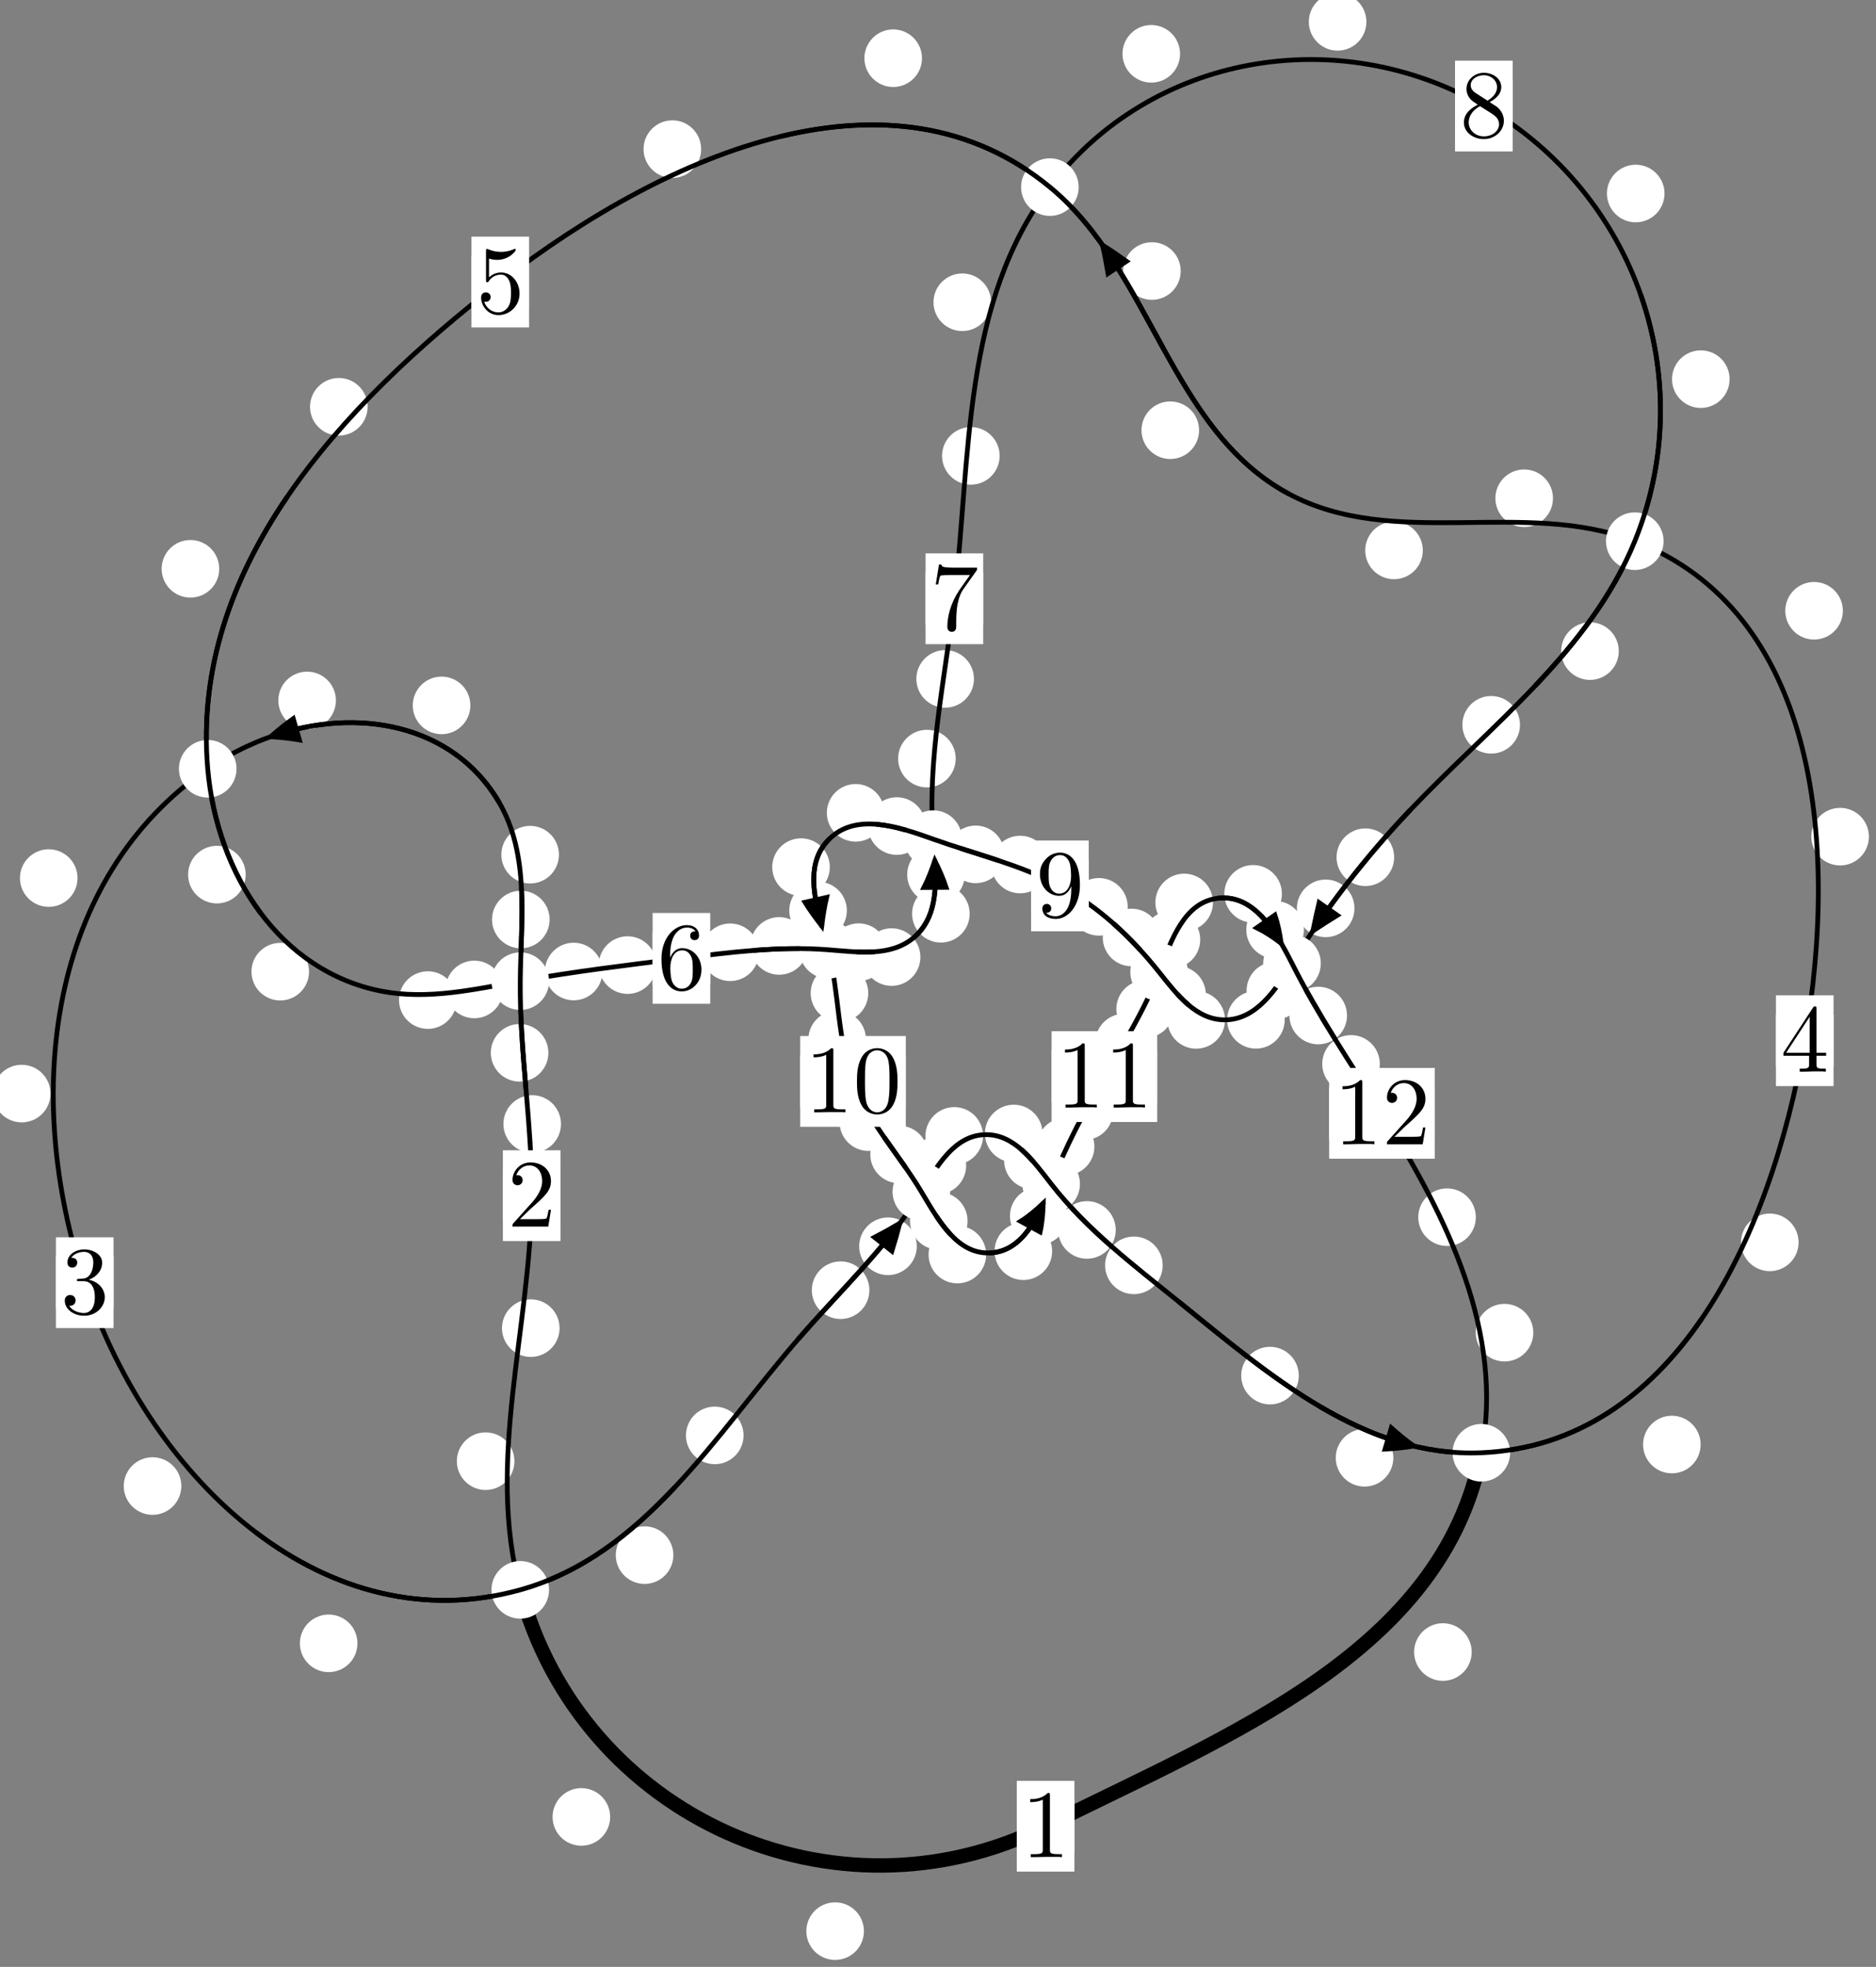 <?xml version="1.0"?>
<!-- Created by MetaPost 1.999 on 2021.07.06:0016 -->
<svg version="1.1" xmlns="http://www.w3.org/2000/svg" xmlns:xlink="http://www.w3.org/1999/xlink" width="194.719" height="204.132" viewBox="0 0 194.719 204.132">
<rect x="0" y="0" width="194.719" height="204.132" fill="#808080" stroke="none"/>
<!-- Original BoundingBox: -54.736404 -38.408630 139.982651 165.723587 -->
  <defs>
    <g transform="scale(0.01,0.01)" id="GLYPHcmr10_48">
      <path style="fill-rule: evenodd;" d="M460 -320C460 -400,455 -480,420 -554C374 -650,292 -666,250 -666C190 -666,117 -640,76 -547C44 -478,39 -400,39 -320C39 -245,43 -155,84 -79C127 2,200 22,249 22C303 22,379 1,423 -94C455 -163,460 -241,460 -320M249 -0C210 -0,151 -25,133 -121C122 -181,122 -273,122 -332C122 -396,122 -462,130 -516C149 -635,224 -644,249 -644C282 -644,348 -626,367 -527C377 -471,377 -395,377 -332C377 -257,377 -189,366 -125C351 -30,294 -0,249 -0"></path>
    </g>
    <g transform="scale(0.01,0.01)" id="GLYPHcmr10_49">
      <path style="fill-rule: evenodd;" d="M294 -640C294 -664,294 -666,271 -666C209 -602,121 -602,89 -602L89 -571C109 -571,168 -571,220 -597L220 -79C220 -43,217 -31,127 -31L95 -31L95 -0L257 -0L130 -3L217 -3L257 -3L297 -3L384 -3L419 -0L419 -31L387 -31C297 -31,294 -42,294 -79"></path>
    </g>
    <g transform="scale(0.01,0.01)" id="GLYPHcmr10_50">
      <path style="fill-rule: evenodd;" d="M127 -77L233 -180C389 -318,449 -372,449 -472C449 -586,359 -666,237 -666C124 -666,50 -574,50 -485C50 -429,100 -429,103 -429C120 -429,155 -441,155 -482C155 -508,137 -534,102 -534C94 -534,92 -534,89 -533C112 -598,166 -635,224 -635C315 -635,358 -554,358 -472C358 -392,308 -313,253 -251L61 -37C50 -26,50 -24,50 -0L421 -0L449 -174L424 -174C419 -144,412 -100,402 -85C395 -77,329 -77,307 -77"></path>
    </g>
    <g transform="scale(0.01,0.01)" id="GLYPHcmr10_51">
      <path style="fill-rule: evenodd;" d="M290 -352C372 -379,430 -449,430 -528C430 -610,342 -666,246 -666C145 -666,69 -606,69 -530C69 -497,91 -478,120 -478C151 -478,171 -500,171 -529C171 -579,124 -579,109 -579C140 -628,206 -641,242 -641C283 -641,338 -619,338 -529C338 -517,336 -459,310 -415C280 -367,246 -364,221 -363C213 -362,189 -360,182 -360C174 -359,167 -358,167 -348C167 -337,174 -337,191 -337L235 -337C317 -337,354 -269,354 -171C354 -35,285 -6,241 -6C198 -6,123 -23,88 -82C123 -77,154 -99,154 -137C154 -173,127 -193,98 -193C74 -193,42 -179,42 -135C42 -44,135 22,244 22C366 22,457 -69,457 -171C457 -253,394 -331,290 -352"></path>
    </g>
    <g transform="scale(0.01,0.01)" id="GLYPHcmr10_52">
      <path style="fill-rule: evenodd;" d="M294 -165L294 -78C294 -42,292 -31,218 -31L197 -31L197 -0L332 -0L238 -3L290 -3L332 -3L374 -3L427 -3L468 -0L468 -31L447 -31C373 -31,371 -42,371 -78L371 -165L471 -165L471 -196L371 -196L371 -651C371 -671,371 -677,355 -677C346 -677,343 -677,335 -665L28 -196L28 -165M300 -196L56 -196L300 -569"></path>
    </g>
    <g transform="scale(0.01,0.01)" id="GLYPHcmr10_53">
      <path style="fill-rule: evenodd;" d="M449 -201C449 -320,367 -420,259 -420C211 -420,168 -404,132 -369L132 -564C152 -558,185 -551,217 -551C340 -551,410 -642,410 -655C410 -661,407 -666,400 -666C399 -666,397 -666,392 -663C372 -654,323 -634,256 -634C216 -634,170 -641,123 -662C115 -665,113 -665,111 -665C101 -665,101 -657,101 -641L101 -345C101 -327,101 -319,115 -319C122 -319,124 -322,128 -328C139 -344,176 -398,257 -398C309 -398,334 -352,342 -334C358 -297,360 -258,360 -208C360 -173,360 -113,336 -71C312 -32,275 -6,229 -6C156 -6,99 -59,82 -118C85 -117,88 -116,99 -116C132 -116,149 -141,149 -165C149 -189,132 -214,99 -214C85 -214,50 -207,50 -161C50 -75,119 22,231 22C347 22,449 -74,449 -201"></path>
    </g>
    <g transform="scale(0.01,0.01)" id="GLYPHcmr10_54">
      <path style="fill-rule: evenodd;" d="M132 -328L132 -352C132 -605,256 -641,307 -641C331 -641,373 -635,395 -601C380 -601,340 -601,340 -556C340 -525,364 -510,386 -510C402 -510,432 -519,432 -558C432 -618,388 -666,305 -666C177 -666,42 -537,42 -316C42 -49,158 22,251 22C362 22,457 -72,457 -204C457 -331,368 -427,257 -427C189 -427,152 -376,132 -328M251 -6C188 -6,158 -66,152 -81C134 -128,134 -208,134 -226C134 -304,166 -404,256 -404C272 -404,318 -404,349 -342C367 -305,367 -254,367 -205C367 -157,367 -107,350 -71C320 -11,274 -6,251 -6"></path>
    </g>
    <g transform="scale(0.01,0.01)" id="GLYPHcmr10_55">
      <path style="fill-rule: evenodd;" d="M476 -609C485 -621,485 -623,485 -644L242 -644C120 -644,118 -657,114 -676L89 -676L56 -470L81 -470C84 -486,93 -549,106 -561C113 -567,191 -567,204 -567L411 -567C400 -551,321 -442,299 -409C209 -274,176 -135,176 -33C176 -23,176 22,222 22C268 22,268 -23,268 -33L268 -84C268 -139,271 -194,279 -248C283 -271,297 -357,341 -419"></path>
    </g>
    <g transform="scale(0.01,0.01)" id="GLYPHcmr10_56">
      <path style="fill-rule: evenodd;" d="M163 -457C117 -487,113 -521,113 -538C113 -599,178 -641,249 -641C322 -641,386 -589,386 -517C386 -460,347 -412,287 -377M309 -362C381 -399,430 -451,430 -517C430 -609,341 -666,250 -666C150 -666,69 -592,69 -499C69 -481,71 -436,113 -389C124 -377,161 -352,186 -335C128 -306,42 -250,42 -151C42 -45,144 22,249 22C362 22,457 -61,457 -168C457 -204,446 -249,408 -291C389 -312,373 -322,309 -362M209 -320L332 -242C360 -223,407 -193,407 -132C407 -58,332 -6,250 -6C164 -6,92 -68,92 -151C92 -209,124 -273,209 -320"></path>
    </g>
    <g transform="scale(0.01,0.01)" id="GLYPHcmr10_57">
      <path style="fill-rule: evenodd;" d="M367 -318L367 -286C367 -52,263 -6,205 -6C188 -6,134 -8,107 -42C151 -42,159 -71,159 -88C159 -119,135 -134,113 -134C97 -134,67 -125,67 -86C67 -19,121 22,206 22C335 22,457 -114,457 -329C457 -598,342 -666,253 -666C198 -666,149 -648,106 -603C65 -558,42 -516,42 -441C42 -316,130 -218,242 -218C303 -218,344 -260,367 -318M243 -241C227 -241,181 -241,150 -304C132 -341,132 -391,132 -440C132 -494,132 -541,153 -578C180 -628,218 -641,253 -641C299 -641,332 -607,349 -562C361 -530,365 -467,365 -421C365 -338,331 -241,243 -241"></path>
    </g>
  </defs>
  <path d="M89.671 200.42C89.671 199.627,89.357 198.867,88.796 198.307C88.236 197.746,87.475 197.431,86.683 197.431C85.89 197.431,85.13 197.746,84.569 198.307C84.009 198.867,83.694 199.627,83.694 200.42C83.694 201.213,84.009 201.973,84.569 202.533C85.13 203.094,85.89 203.409,86.683 203.409C87.475 203.409,88.236 203.094,88.796 202.533C89.357 201.973,89.671 201.213,89.671 200.42Z" style="fill: rgb(100%,100%,100%);stroke: none;"></path>
  <path d="M111.516 189.533C111.516 188.74,111.201 187.98,110.641 187.42C110.08 186.859,109.32 186.544,108.527 186.544C107.735 186.544,106.975 186.859,106.414 187.42C105.854 187.98,105.539 188.74,105.539 189.533C105.539 190.326,105.854 191.086,106.414 191.646C106.975 192.207,107.735 192.522,108.527 192.522C109.32 192.522,110.08 192.207,110.641 191.646C111.201 191.086,111.516 190.326,111.516 189.533Z" style="fill: rgb(100%,100%,100%);stroke: none;"></path>
  <path d="M53.395 151.647C53.395 150.854,53.081 150.094,52.52 149.534C51.96 148.973,51.199 148.658,50.407 148.658C49.614 148.658,48.854 148.973,48.293 149.534C47.733 150.094,47.418 150.854,47.418 151.647C47.418 152.44,47.733 153.2,48.293 153.76C48.854 154.321,49.614 154.636,50.407 154.636C51.199 154.636,51.96 154.321,52.52 153.76C53.081 153.2,53.395 152.44,53.395 151.647Z" style="fill: rgb(100%,100%,100%);stroke: none;"></path>
  <path d="M63.331 188.569C63.331 187.776,63.016 187.016,62.456 186.455C61.895 185.895,61.135 185.58,60.342 185.58C59.55 185.58,58.789 185.895,58.229 186.455C57.668 187.016,57.354 187.776,57.354 188.569C57.354 189.361,57.668 190.122,58.229 190.682C58.789 191.243,59.55 191.558,60.342 191.558C61.135 191.558,61.895 191.243,62.456 190.682C63.016 190.122,63.331 189.361,63.331 188.569Z" style="fill: rgb(100%,100%,100%);stroke: none;"></path>
  <path d="M58.228 116.653C58.228 115.86,57.913 115.1,57.353 114.54C56.792 113.979,56.032 113.664,55.239 113.664C54.447 113.664,53.687 113.979,53.126 114.54C52.566 115.1,52.251 115.86,52.251 116.653C52.251 117.446,52.566 118.206,53.126 118.766C53.687 119.327,54.447 119.642,55.239 119.642C56.032 119.642,56.792 119.327,57.353 118.766C57.913 118.206,58.228 117.446,58.228 116.653Z" style="fill: rgb(100%,100%,100%);stroke: none;"></path>
  <path d="M58.081 137.84C58.081 137.047,57.766 136.287,57.205 135.727C56.645 135.166,55.885 134.851,55.092 134.851C54.299 134.851,53.539 135.166,52.979 135.727C52.418 136.287,52.103 137.047,52.103 137.84C52.103 138.633,52.418 139.393,52.979 139.953C53.539 140.514,54.299 140.829,55.092 140.829C55.885 140.829,56.645 140.514,57.205 139.953C57.766 139.393,58.081 138.633,58.081 137.84Z" style="fill: rgb(100%,100%,100%);stroke: none;"></path>
  <path d="M57.048 95.43C57.048 94.638,56.733 93.878,56.172 93.317C55.612 92.757,54.852 92.442,54.059 92.442C53.266 92.442,52.506 92.757,51.946 93.317C51.385 93.878,51.07 94.638,51.07 95.43C51.07 96.223,51.385 96.983,51.946 97.544C52.506 98.104,53.266 98.419,54.059 98.419C54.852 98.419,55.612 98.104,56.172 97.544C56.733 96.983,57.048 96.223,57.048 95.43Z" style="fill: rgb(100%,100%,100%);stroke: none;"></path>
  <path d="M56.92 109.267C56.92 108.474,56.605 107.714,56.045 107.153C55.484 106.593,54.724 106.278,53.931 106.278C53.139 106.278,52.379 106.593,51.818 107.153C51.258 107.714,50.943 108.474,50.943 109.267C50.943 110.059,51.258 110.82,51.818 111.38C52.379 111.941,53.139 112.255,53.931 112.255C54.724 112.255,55.484 111.941,56.045 111.38C56.605 110.82,56.92 110.059,56.92 109.267Z" style="fill: rgb(100%,100%,100%);stroke: none;"></path>
  <path d="M48.821 73.21C48.821 72.417,48.506 71.657,47.945 71.096C47.385 70.536,46.625 70.221,45.832 70.221C45.039 70.221,44.279 70.536,43.719 71.096C43.158 71.657,42.843 72.417,42.843 73.21C42.843 74.002,43.158 74.763,43.719 75.323C44.279 75.884,45.039 76.198,45.832 76.198C46.625 76.198,47.385 75.884,47.945 75.323C48.506 74.763,48.821 74.002,48.821 73.21Z" style="fill: rgb(100%,100%,100%);stroke: none;"></path>
  <path d="M58.014 88.701C58.014 87.909,57.7 87.148,57.139 86.588C56.579 86.027,55.818 85.712,55.026 85.712C54.233 85.712,53.473 86.027,52.912 86.588C52.352 87.148,52.037 87.909,52.037 88.701C52.037 89.494,52.352 90.254,52.912 90.815C53.473 91.375,54.233 91.69,55.026 91.69C55.818 91.69,56.579 91.375,57.139 90.815C57.7 90.254,58.014 89.494,58.014 88.701Z" style="fill: rgb(100%,100%,100%);stroke: none;"></path>
  <path d="M8.047 91.13C8.047 90.337,7.732 89.577,7.172 89.016C6.611 88.456,5.851 88.141,5.059 88.141C4.266 88.141,3.506 88.456,2.945 89.016C2.385 89.577,2.07 90.337,2.07 91.13C2.07 91.922,2.385 92.683,2.945 93.243C3.506 93.803,4.266 94.118,5.059 94.118C5.851 94.118,6.611 93.803,7.172 93.243C7.732 92.683,8.047 91.922,8.047 91.13Z" style="fill: rgb(100%,100%,100%);stroke: none;"></path>
  <path d="M34.866 72.695C34.866 71.903,34.551 71.142,33.991 70.582C33.43 70.021,32.67 69.707,31.878 69.707C31.085 69.707,30.325 70.021,29.764 70.582C29.204 71.142,28.889 71.903,28.889 72.695C28.889 73.488,29.204 74.248,29.764 74.809C30.325 75.369,31.085 75.684,31.878 75.684C32.67 75.684,33.43 75.369,33.991 74.809C34.551 74.248,34.866 73.488,34.866 72.695Z" style="fill: rgb(100%,100%,100%);stroke: none;"></path>
  <path d="M18.821 154.227C18.821 153.434,18.506 152.674,17.946 152.114C17.385 151.553,16.625 151.238,15.832 151.238C15.04 151.238,14.28 151.553,13.719 152.114C13.159 152.674,12.844 153.434,12.844 154.227C12.844 155.02,13.159 155.78,13.719 156.34C14.28 156.901,15.04 157.216,15.832 157.216C16.625 157.216,17.385 156.901,17.946 156.34C18.506 155.78,18.821 155.02,18.821 154.227Z" style="fill: rgb(100%,100%,100%);stroke: none;"></path>
  <path d="M5.241 113.496C5.241 112.704,4.926 111.943,4.366 111.383C3.805 110.823,3.045 110.508,2.252 110.508C1.46 110.508,0.699 110.823,0.139 111.383C-0.421 111.943,-0.736 112.704,-0.736 113.496C-0.736 114.289,-0.421 115.049,0.139 115.61C0.699 116.17,1.46 116.485,2.252 116.485C3.045 116.485,3.805 116.17,4.366 115.61C4.926 115.049,5.241 114.289,5.241 113.496Z" style="fill: rgb(100%,100%,100%);stroke: none;"></path>
  <path d="M69.891 161.397C69.891 160.604,69.576 159.844,69.016 159.284C68.456 158.723,67.695 158.408,66.903 158.408C66.11 158.408,65.35 158.723,64.789 159.284C64.229 159.844,63.914 160.604,63.914 161.397C63.914 162.19,64.229 162.95,64.789 163.51C65.35 164.071,66.11 164.386,66.903 164.386C67.695 164.386,68.456 164.071,69.016 163.51C69.576 162.95,69.891 162.19,69.891 161.397Z" style="fill: rgb(100%,100%,100%);stroke: none;"></path>
  <path d="M37.103 170.553C37.103 169.76,36.788 169,36.228 168.439C35.667 167.879,34.907 167.564,34.114 167.564C33.322 167.564,32.562 167.879,32.001 168.439C31.441 169,31.126 169.76,31.126 170.553C31.126 171.345,31.441 172.106,32.001 172.666C32.562 173.227,33.322 173.542,34.114 173.542C34.907 173.542,35.667 173.227,36.228 172.666C36.788 172.106,37.103 171.345,37.103 170.553Z" style="fill: rgb(100%,100%,100%);stroke: none;"></path>
  <path d="M90.239 133.902C90.239 133.109,89.924 132.349,89.364 131.789C88.803 131.228,88.043 130.913,87.25 130.913C86.458 130.913,85.697 131.228,85.137 131.789C84.577 132.349,84.262 133.109,84.262 133.902C84.262 134.695,84.577 135.455,85.137 136.016C85.697 136.576,86.458 136.891,87.25 136.891C88.043 136.891,88.803 136.576,89.364 136.016C89.924 135.455,90.239 134.695,90.239 133.902Z" style="fill: rgb(100%,100%,100%);stroke: none;"></path>
  <path d="M77.177 148.971C77.177 148.179,76.862 147.419,76.301 146.858C75.741 146.298,74.981 145.983,74.188 145.983C73.395 145.983,72.635 146.298,72.075 146.858C71.514 147.419,71.199 148.179,71.199 148.971C71.199 149.764,71.514 150.524,72.075 151.085C72.635 151.645,73.395 151.96,74.188 151.96C74.981 151.96,75.741 151.645,76.301 151.085C76.862 150.524,77.177 149.764,77.177 148.971Z" style="fill: rgb(100%,100%,100%);stroke: none;"></path>
  <path d="M100.282 120.969C100.282 120.176,99.967 119.416,99.406 118.855C98.846 118.295,98.086 117.98,97.293 117.98C96.5 117.98,95.74 118.295,95.18 118.855C94.619 119.416,94.304 120.176,94.304 120.969C94.304 121.761,94.619 122.521,95.18 123.082C95.74 123.642,96.5 123.957,97.293 123.957C98.086 123.957,98.846 123.642,99.406 123.082C99.967 122.521,100.282 121.761,100.282 120.969Z" style="fill: rgb(100%,100%,100%);stroke: none;"></path>
  <path d="M95.156 129.344C95.156 128.552,94.841 127.791,94.281 127.231C93.72 126.67,92.96 126.355,92.167 126.355C91.375 126.355,90.615 126.67,90.054 127.231C89.494 127.791,89.179 128.552,89.179 129.344C89.179 130.137,89.494 130.897,90.054 131.458C90.615 132.018,91.375 132.333,92.167 132.333C92.96 132.333,93.72 132.018,94.281 131.458C94.841 130.897,95.156 130.137,95.156 129.344Z" style="fill: rgb(100%,100%,100%);stroke: none;"></path>
  <path d="M108.208 117.64C108.208 116.847,107.894 116.087,107.333 115.527C106.773 114.966,106.012 114.651,105.22 114.651C104.427 114.651,103.667 114.966,103.106 115.527C102.546 116.087,102.231 116.847,102.231 117.64C102.231 118.433,102.546 119.193,103.106 119.753C103.667 120.314,104.427 120.629,105.22 120.629C106.012 120.629,106.773 120.314,107.333 119.753C107.894 119.193,108.208 118.433,108.208 117.64Z" style="fill: rgb(100%,100%,100%);stroke: none;"></path>
  <path d="M102.038 117.889C102.038 117.096,101.723 116.336,101.162 115.775C100.602 115.215,99.841 114.9,99.049 114.9C98.256 114.9,97.496 115.215,96.935 115.775C96.375 116.336,96.06 117.096,96.06 117.889C96.06 118.681,96.375 119.441,96.935 120.002C97.496 120.562,98.256 120.877,99.049 120.877C99.841 120.877,100.602 120.562,101.162 120.002C101.723 119.441,102.038 118.681,102.038 117.889Z" style="fill: rgb(100%,100%,100%);stroke: none;"></path>
  <path d="M115.808 127.648C115.808 126.855,115.493 126.095,114.932 125.535C114.372 124.974,113.612 124.659,112.819 124.659C112.026 124.659,111.266 124.974,110.706 125.535C110.145 126.095,109.83 126.855,109.83 127.648C109.83 128.441,110.145 129.201,110.706 129.761C111.266 130.322,112.026 130.637,112.819 130.637C113.612 130.637,114.372 130.322,114.932 129.761C115.493 129.201,115.808 128.441,115.808 127.648Z" style="fill: rgb(100%,100%,100%);stroke: none;"></path>
  <path d="M110.199 120.433C110.199 119.641,109.884 118.88,109.323 118.32C108.763 117.759,108.003 117.444,107.21 117.444C106.417 117.444,105.657 117.759,105.097 118.32C104.536 118.88,104.221 119.641,104.221 120.433C104.221 121.226,104.536 121.986,105.097 122.547C105.657 123.107,106.417 123.422,107.21 123.422C108.003 123.422,108.763 123.107,109.323 122.547C109.884 121.986,110.199 121.226,110.199 120.433Z" style="fill: rgb(100%,100%,100%);stroke: none;"></path>
  <path d="M134.808 142.766C134.808 141.973,134.494 141.213,133.933 140.653C133.373 140.092,132.612 139.777,131.82 139.777C131.027 139.777,130.267 140.092,129.706 140.653C129.146 141.213,128.831 141.973,128.831 142.766C128.831 143.559,129.146 144.319,129.706 144.879C130.267 145.44,131.027 145.755,131.82 145.755C132.612 145.755,133.373 145.44,133.933 144.879C134.494 144.319,134.808 143.559,134.808 142.766Z" style="fill: rgb(100%,100%,100%);stroke: none;"></path>
  <path d="M120.68 131.322C120.68 130.53,120.365 129.769,119.804 129.209C119.244 128.648,118.483 128.334,117.691 128.334C116.898 128.334,116.138 128.648,115.577 129.209C115.017 129.769,114.702 130.53,114.702 131.322C114.702 132.115,115.017 132.875,115.577 133.436C116.138 133.996,116.898 134.311,117.691 134.311C118.483 134.311,119.244 133.996,119.804 133.436C120.365 132.875,120.68 132.115,120.68 131.322Z" style="fill: rgb(100%,100%,100%);stroke: none;"></path>
  <path d="M176.519 149.92C176.519 149.127,176.204 148.367,175.644 147.807C175.083 147.246,174.323 146.931,173.531 146.931C172.738 146.931,171.978 147.246,171.417 147.807C170.857 148.367,170.542 149.127,170.542 149.92C170.542 150.713,170.857 151.473,171.417 152.033C171.978 152.594,172.738 152.909,173.531 152.909C174.323 152.909,175.083 152.594,175.644 152.033C176.204 151.473,176.519 150.713,176.519 149.92Z" style="fill: rgb(100%,100%,100%);stroke: none;"></path>
  <path d="M144.621 151.296C144.621 150.503,144.306 149.743,143.746 149.182C143.185 148.622,142.425 148.307,141.632 148.307C140.84 148.307,140.08 148.622,139.519 149.182C138.959 149.743,138.644 150.503,138.644 151.296C138.644 152.088,138.959 152.849,139.519 153.409C140.08 153.97,140.84 154.284,141.632 154.284C142.425 154.284,143.185 153.97,143.746 153.409C144.306 152.849,144.621 152.088,144.621 151.296Z" style="fill: rgb(100%,100%,100%);stroke: none;"></path>
  <path d="M193.983 86.831C193.983 86.039,193.668 85.278,193.107 84.718C192.547 84.158,191.787 83.843,190.994 83.843C190.201 83.843,189.441 84.158,188.881 84.718C188.32 85.278,188.005 86.039,188.005 86.831C188.005 87.624,188.32 88.384,188.881 88.945C189.441 89.505,190.201 89.82,190.994 89.82C191.787 89.82,192.547 89.505,193.107 88.945C193.668 88.384,193.983 87.624,193.983 86.831Z" style="fill: rgb(100%,100%,100%);stroke: none;"></path>
  <path d="M186.685 128.937C186.685 128.144,186.37 127.384,185.81 126.824C185.249 126.263,184.489 125.948,183.697 125.948C182.904 125.948,182.144 126.263,181.583 126.824C181.023 127.384,180.708 128.144,180.708 128.937C180.708 129.73,181.023 130.49,181.583 131.05C182.144 131.611,182.904 131.926,183.697 131.926C184.489 131.926,185.249 131.611,185.81 131.05C186.37 130.49,186.685 129.73,186.685 128.937Z" style="fill: rgb(100%,100%,100%);stroke: none;"></path>
  <path d="M161.191 51.711C161.191 50.918,160.876 50.158,160.316 49.597C159.755 49.037,158.995 48.722,158.202 48.722C157.41 48.722,156.649 49.037,156.089 49.597C155.528 50.158,155.213 50.918,155.213 51.711C155.213 52.503,155.528 53.263,156.089 53.824C156.649 54.384,157.41 54.699,158.202 54.699C158.995 54.699,159.755 54.384,160.316 53.824C160.876 53.263,161.191 52.503,161.191 51.711Z" style="fill: rgb(100%,100%,100%);stroke: none;"></path>
  <path d="M191.28 63.388C191.28 62.595,190.965 61.835,190.404 61.275C189.844 60.714,189.084 60.399,188.291 60.399C187.498 60.399,186.738 60.714,186.178 61.275C185.617 61.835,185.302 62.595,185.302 63.388C185.302 64.181,185.617 64.941,186.178 65.501C186.738 66.062,187.498 66.377,188.291 66.377C189.084 66.377,189.844 66.062,190.404 65.501C190.965 64.941,191.28 64.181,191.28 63.388Z" style="fill: rgb(100%,100%,100%);stroke: none;"></path>
  <path d="M124.458 44.65C124.458 43.857,124.143 43.097,123.583 42.536C123.022 41.976,122.262 41.661,121.47 41.661C120.677 41.661,119.917 41.976,119.356 42.536C118.796 43.097,118.481 43.857,118.481 44.65C118.481 45.442,118.796 46.202,119.356 46.763C119.917 47.323,120.677 47.638,121.47 47.638C122.262 47.638,123.022 47.323,123.583 46.763C124.143 46.202,124.458 45.442,124.458 44.65Z" style="fill: rgb(100%,100%,100%);stroke: none;"></path>
  <path d="M147.681 57.124C147.681 56.331,147.366 55.571,146.806 55.01C146.245 54.45,145.485 54.135,144.693 54.135C143.9 54.135,143.14 54.45,142.579 55.01C142.019 55.571,141.704 56.331,141.704 57.124C141.704 57.916,142.019 58.677,142.579 59.237C143.14 59.798,143.9 60.112,144.693 60.112C145.485 60.112,146.245 59.798,146.806 59.237C147.366 58.677,147.681 57.916,147.681 57.124Z" style="fill: rgb(100%,100%,100%);stroke: none;"></path>
  <path d="M95.698 6.041C95.698 5.248,95.383 4.488,94.823 3.928C94.262 3.367,93.502 3.052,92.71 3.052C91.917 3.052,91.157 3.367,90.596 3.928C90.036 4.488,89.721 5.248,89.721 6.041C89.721 6.834,90.036 7.594,90.596 8.154C91.157 8.715,91.917 9.03,92.71 9.03C93.502 9.03,94.262 8.715,94.823 8.154C95.383 7.594,95.698 6.834,95.698 6.041Z" style="fill: rgb(100%,100%,100%);stroke: none;"></path>
  <path d="M122.55 28.129C122.55 27.336,122.235 26.576,121.675 26.015C121.114 25.455,120.354 25.14,119.561 25.14C118.769 25.14,118.009 25.455,117.448 26.015C116.888 26.576,116.573 27.336,116.573 28.129C116.573 28.921,116.888 29.682,117.448 30.242C118.009 30.802,118.769 31.117,119.561 31.117C120.354 31.117,121.114 30.802,121.675 30.242C122.235 29.682,122.55 28.921,122.55 28.129Z" style="fill: rgb(100%,100%,100%);stroke: none;"></path>
  <path d="M38.157 42.218C38.157 41.425,37.842 40.665,37.281 40.105C36.721 39.544,35.961 39.229,35.168 39.229C34.375 39.229,33.615 39.544,33.055 40.105C32.494 40.665,32.179 41.425,32.179 42.218C32.179 43.011,32.494 43.771,33.055 44.331C33.615 44.892,34.375 45.207,35.168 45.207C35.961 45.207,36.721 44.892,37.281 44.331C37.842 43.771,38.157 43.011,38.157 42.218Z" style="fill: rgb(100%,100%,100%);stroke: none;"></path>
  <path d="M72.775 15.476C72.775 14.683,72.46 13.923,71.899 13.363C71.339 12.802,70.579 12.487,69.786 12.487C68.993 12.487,68.233 12.802,67.673 13.363C67.112 13.923,66.797 14.683,66.797 15.476C66.797 16.269,67.112 17.029,67.673 17.589C68.233 18.15,68.993 18.465,69.786 18.465C70.579 18.465,71.339 18.15,71.899 17.589C72.46 17.029,72.775 16.269,72.775 15.476Z" style="fill: rgb(100%,100%,100%);stroke: none;"></path>
  <path d="M25.5 90.772C25.5 89.979,25.185 89.219,24.625 88.659C24.064 88.098,23.304 87.783,22.511 87.783C21.719 87.783,20.959 88.098,20.398 88.659C19.838 89.219,19.523 89.979,19.523 90.772C19.523 91.565,19.838 92.325,20.398 92.885C20.959 93.446,21.719 93.761,22.511 93.761C23.304 93.761,24.064 93.446,24.625 92.885C25.185 92.325,25.5 91.565,25.5 90.772Z" style="fill: rgb(100%,100%,100%);stroke: none;"></path>
  <path d="M22.754 59.032C22.754 58.24,22.439 57.479,21.879 56.919C21.318 56.359,20.558 56.044,19.765 56.044C18.973 56.044,18.213 56.359,17.652 56.919C17.092 57.479,16.777 58.24,16.777 59.032C16.777 59.825,17.092 60.585,17.652 61.146C18.213 61.706,18.973 62.021,19.765 62.021C20.558 62.021,21.318 61.706,21.879 61.146C22.439 60.585,22.754 59.825,22.754 59.032Z" style="fill: rgb(100%,100%,100%);stroke: none;"></path>
  <path d="M47.393 103.792C47.393 103,47.078 102.24,46.517 101.679C45.957 101.119,45.197 100.804,44.404 100.804C43.611 100.804,42.851 101.119,42.291 101.679C41.73 102.24,41.415 103,41.415 103.792C41.415 104.585,41.73 105.345,42.291 105.906C42.851 106.466,43.611 106.781,44.404 106.781C45.197 106.781,45.957 106.466,46.517 105.906C47.078 105.345,47.393 104.585,47.393 103.792Z" style="fill: rgb(100%,100%,100%);stroke: none;"></path>
  <path d="M32.077 100.844C32.077 100.051,31.762 99.291,31.202 98.731C30.641 98.17,29.881 97.855,29.088 97.855C28.296 97.855,27.536 98.17,26.975 98.731C26.415 99.291,26.1 100.051,26.1 100.844C26.1 101.637,26.415 102.397,26.975 102.957C27.536 103.518,28.296 103.833,29.088 103.833C29.881 103.833,30.641 103.518,31.202 102.957C31.762 102.397,32.077 101.637,32.077 100.844Z" style="fill: rgb(100%,100%,100%);stroke: none;"></path>
  <path d="M62.532 100.828C62.532 100.035,62.217 99.275,61.656 98.715C61.096 98.154,60.336 97.839,59.543 97.839C58.75 97.839,57.99 98.154,57.43 98.715C56.869 99.275,56.554 100.035,56.554 100.828C56.554 101.621,56.869 102.381,57.43 102.941C57.99 103.502,58.75 103.817,59.543 103.817C60.336 103.817,61.096 103.502,61.656 102.941C62.217 102.381,62.532 101.621,62.532 100.828Z" style="fill: rgb(100%,100%,100%);stroke: none;"></path>
  <path d="M52.223 102.689C52.223 101.896,51.908 101.136,51.348 100.576C50.787 100.015,50.027 99.7,49.234 99.7C48.442 99.7,47.681 100.015,47.121 100.576C46.56 101.136,46.245 101.896,46.245 102.689C46.245 103.482,46.56 104.242,47.121 104.802C47.681 105.363,48.442 105.678,49.234 105.678C50.027 105.678,50.787 105.363,51.348 104.802C51.908 104.242,52.223 103.482,52.223 102.689Z" style="fill: rgb(100%,100%,100%);stroke: none;"></path>
  <path d="M78.778 98.831C78.778 98.038,78.463 97.278,77.902 96.717C77.342 96.157,76.582 95.842,75.789 95.842C74.996 95.842,74.236 96.157,73.676 96.717C73.115 97.278,72.8 98.038,72.8 98.831C72.8 99.623,73.115 100.383,73.676 100.944C74.236 101.504,74.996 101.819,75.789 101.819C76.582 101.819,77.342 101.504,77.902 100.944C78.463 100.383,78.778 99.623,78.778 98.831Z" style="fill: rgb(100%,100%,100%);stroke: none;"></path>
  <path d="M68.127 100.161C68.127 99.368,67.812 98.608,67.252 98.047C66.691 97.487,65.931 97.172,65.139 97.172C64.346 97.172,63.586 97.487,63.025 98.047C62.465 98.608,62.15 99.368,62.15 100.161C62.15 100.953,62.465 101.714,63.025 102.274C63.586 102.835,64.346 103.15,65.139 103.15C65.931 103.15,66.691 102.835,67.252 102.274C67.812 101.714,68.127 100.953,68.127 100.161Z" style="fill: rgb(100%,100%,100%);stroke: none;"></path>
  <path d="M92.111 98.818C92.111 98.026,91.796 97.266,91.236 96.705C90.675 96.145,89.915 95.83,89.122 95.83C88.33 95.83,87.569 96.145,87.009 96.705C86.448 97.266,86.134 98.026,86.134 98.818C86.134 99.611,86.448 100.371,87.009 100.932C87.569 101.492,88.33 101.807,89.122 101.807C89.915 101.807,90.675 101.492,91.236 100.932C91.796 100.371,92.111 99.611,92.111 98.818Z" style="fill: rgb(100%,100%,100%);stroke: none;"></path>
  <path d="M83.865 98.172C83.865 97.38,83.55 96.619,82.99 96.059C82.429 95.498,81.669 95.184,80.876 95.184C80.084 95.184,79.324 95.498,78.763 96.059C78.203 96.619,77.888 97.38,77.888 98.172C77.888 98.965,78.203 99.725,78.763 100.286C79.324 100.846,80.084 101.161,80.876 101.161C81.669 101.161,82.429 100.846,82.99 100.286C83.55 99.725,83.865 98.965,83.865 98.172Z" style="fill: rgb(100%,100%,100%);stroke: none;"></path>
  <path d="M100.648 94.834C100.648 94.042,100.333 93.282,99.772 92.721C99.212 92.161,98.452 91.846,97.659 91.846C96.866 91.846,96.106 92.161,95.546 92.721C94.985 93.282,94.67 94.042,94.67 94.834C94.67 95.627,94.985 96.387,95.546 96.948C96.106 97.508,96.866 97.823,97.659 97.823C98.452 97.823,99.212 97.508,99.772 96.948C100.333 96.387,100.648 95.627,100.648 94.834Z" style="fill: rgb(100%,100%,100%);stroke: none;"></path>
  <path d="M95.532 99.329C95.532 98.537,95.217 97.777,94.656 97.216C94.096 96.656,93.336 96.341,92.543 96.341C91.75 96.341,90.99 96.656,90.43 97.216C89.869 97.777,89.554 98.537,89.554 99.329C89.554 100.122,89.869 100.882,90.43 101.443C90.99 102.003,91.75 102.318,92.543 102.318C93.336 102.318,94.096 102.003,94.656 101.443C95.217 100.882,95.532 100.122,95.532 99.329Z" style="fill: rgb(100%,100%,100%);stroke: none;"></path>
  <path d="M99.198 78.731C99.198 77.938,98.883 77.178,98.322 76.618C97.762 76.057,97.002 75.742,96.209 75.742C95.416 75.742,94.656 76.057,94.096 76.618C93.535 77.178,93.22 77.938,93.22 78.731C93.22 79.524,93.535 80.284,94.096 80.844C94.656 81.405,95.416 81.72,96.209 81.72C97.002 81.72,97.762 81.405,98.322 80.844C98.883 80.284,99.198 79.524,99.198 78.731Z" style="fill: rgb(100%,100%,100%);stroke: none;"></path>
  <path d="M100.139 90.771C100.139 89.978,99.824 89.218,99.263 88.657C98.703 88.097,97.943 87.782,97.15 87.782C96.357 87.782,95.597 88.097,95.037 88.657C94.476 89.218,94.161 89.978,94.161 90.771C94.161 91.563,94.476 92.324,95.037 92.884C95.597 93.445,96.357 93.76,97.15 93.76C97.943 93.76,98.703 93.445,99.263 92.884C99.824 92.324,100.139 91.563,100.139 90.771Z" style="fill: rgb(100%,100%,100%);stroke: none;"></path>
  <path d="M103.759 47.312C103.759 46.519,103.445 45.759,102.884 45.198C102.324 44.638,101.563 44.323,100.771 44.323C99.978 44.323,99.218 44.638,98.657 45.198C98.097 45.759,97.782 46.519,97.782 47.312C97.782 48.104,98.097 48.865,98.657 49.425C99.218 49.986,99.978 50.3,100.771 50.3C101.563 50.3,102.324 49.986,102.884 49.425C103.445 48.865,103.759 48.104,103.759 47.312Z" style="fill: rgb(100%,100%,100%);stroke: none;"></path>
  <path d="M101.09 70.458C101.09 69.666,100.775 68.906,100.215 68.345C99.654 67.785,98.894 67.47,98.101 67.47C97.309 67.47,96.548 67.785,95.988 68.345C95.427 68.906,95.112 69.666,95.112 70.458C95.112 71.251,95.427 72.011,95.988 72.572C96.548 73.132,97.309 73.447,98.101 73.447C98.894 73.447,99.654 73.132,100.215 72.572C100.775 72.011,101.09 71.251,101.09 70.458Z" style="fill: rgb(100%,100%,100%);stroke: none;"></path>
  <path d="M122.485 5.586C122.485 4.793,122.17 4.033,121.609 3.473C121.049 2.912,120.289 2.597,119.496 2.597C118.703 2.597,117.943 2.912,117.383 3.473C116.822 4.033,116.507 4.793,116.507 5.586C116.507 6.379,116.822 7.139,117.383 7.699C117.943 8.26,118.703 8.575,119.496 8.575C120.289 8.575,121.049 8.26,121.609 7.699C122.17 7.139,122.485 6.379,122.485 5.586Z" style="fill: rgb(100%,100%,100%);stroke: none;"></path>
  <path d="M102.869 31.369C102.869 30.576,102.554 29.816,101.993 29.256C101.433 28.695,100.673 28.38,99.88 28.38C99.087 28.38,98.327 28.695,97.767 29.256C97.206 29.816,96.891 30.576,96.891 31.369C96.891 32.162,97.206 32.922,97.767 33.482C98.327 34.043,99.087 34.358,99.88 34.358C100.673 34.358,101.433 34.043,101.993 33.482C102.554 32.922,102.869 32.162,102.869 31.369Z" style="fill: rgb(100%,100%,100%);stroke: none;"></path>
  <path d="M172.767 20.084C172.767 19.291,172.452 18.531,171.892 17.97C171.331 17.41,170.571 17.095,169.778 17.095C168.986 17.095,168.226 17.41,167.665 17.97C167.105 18.531,166.79 19.291,166.79 20.084C166.79 20.876,167.105 21.637,167.665 22.197C168.226 22.758,168.986 23.072,169.778 23.072C170.571 23.072,171.331 22.758,171.892 22.197C172.452 21.637,172.767 20.876,172.767 20.084Z" style="fill: rgb(100%,100%,100%);stroke: none;"></path>
  <path d="M141.825 2.265C141.825 1.472,141.51 0.712,140.95 0.152C140.389 -0.409,139.629 -0.724,138.836 -0.724C138.044 -0.724,137.283 -0.409,136.723 0.152C136.163 0.712,135.848 1.472,135.848 2.265C135.848 3.058,136.163 3.818,136.723 4.378C137.283 4.939,138.044 5.254,138.836 5.254C139.629 5.254,140.389 4.939,140.95 4.378C141.51 3.818,141.825 3.058,141.825 2.265Z" style="fill: rgb(100%,100%,100%);stroke: none;"></path>
  <path d="M168.021 67.575C168.021 66.782,167.706 66.022,167.145 65.462C166.585 64.901,165.825 64.586,165.032 64.586C164.239 64.586,163.479 64.901,162.919 65.462C162.358 66.022,162.043 66.782,162.043 67.575C162.043 68.368,162.358 69.128,162.919 69.688C163.479 70.249,164.239 70.564,165.032 70.564C165.825 70.564,166.585 70.249,167.145 69.688C167.706 69.128,168.021 68.368,168.021 67.575Z" style="fill: rgb(100%,100%,100%);stroke: none;"></path>
  <path d="M179.524 39.35C179.524 38.557,179.209 37.797,178.649 37.236C178.089 36.676,177.328 36.361,176.536 36.361C175.743 36.361,174.983 36.676,174.422 37.236C173.862 37.797,173.547 38.557,173.547 39.35C173.547 40.142,173.862 40.903,174.422 41.463C174.983 42.024,175.743 42.338,176.536 42.338C177.328 42.338,178.089 42.024,178.649 41.463C179.209 40.903,179.524 40.142,179.524 39.35Z" style="fill: rgb(100%,100%,100%);stroke: none;"></path>
  <path d="M144.705 88.969C144.705 88.176,144.39 87.416,143.829 86.856C143.269 86.295,142.509 85.98,141.716 85.98C140.923 85.98,140.163 86.295,139.603 86.856C139.042 87.416,138.727 88.176,138.727 88.969C138.727 89.762,139.042 90.522,139.603 91.082C140.163 91.643,140.923 91.958,141.716 91.958C142.509 91.958,143.269 91.643,143.829 91.082C144.39 90.522,144.705 89.762,144.705 88.969Z" style="fill: rgb(100%,100%,100%);stroke: none;"></path>
  <path d="M157.765 75.224C157.765 74.431,157.45 73.671,156.889 73.11C156.329 72.55,155.569 72.235,154.776 72.235C153.983 72.235,153.223 72.55,152.663 73.11C152.102 73.671,151.787 74.431,151.787 75.224C151.787 76.016,152.102 76.776,152.663 77.337C153.223 77.897,153.983 78.212,154.776 78.212C155.569 78.212,156.329 77.897,156.889 77.337C157.45 76.776,157.765 76.016,157.765 75.224Z" style="fill: rgb(100%,100%,100%);stroke: none;"></path>
  <path d="M135.366 102.805C135.366 102.012,135.051 101.252,134.491 100.691C133.93 100.131,133.17 99.816,132.377 99.816C131.585 99.816,130.825 100.131,130.264 100.691C129.704 101.252,129.389 102.012,129.389 102.805C129.389 103.597,129.704 104.357,130.264 104.918C130.825 105.478,131.585 105.793,132.377 105.793C133.17 105.793,133.93 105.478,134.491 104.918C135.051 104.357,135.366 103.597,135.366 102.805Z" style="fill: rgb(100%,100%,100%);stroke: none;"></path>
  <path d="M140.588 94.274C140.588 93.481,140.273 92.721,139.712 92.161C139.152 91.6,138.392 91.285,137.599 91.285C136.806 91.285,136.046 91.6,135.486 92.161C134.925 92.721,134.61 93.481,134.61 94.274C134.61 95.067,134.925 95.827,135.486 96.387C136.046 96.948,136.806 97.263,137.599 97.263C138.392 97.263,139.152 96.948,139.712 96.387C140.273 95.827,140.588 95.067,140.588 94.274Z" style="fill: rgb(100%,100%,100%);stroke: none;"></path>
  <path d="M127.148 105.849C127.148 105.056,126.833 104.296,126.273 103.736C125.712 103.175,124.952 102.86,124.159 102.86C123.367 102.86,122.606 103.175,122.046 103.736C121.486 104.296,121.171 105.056,121.171 105.849C121.171 106.642,121.486 107.402,122.046 107.962C122.606 108.523,123.367 108.838,124.159 108.838C124.952 108.838,125.712 108.523,126.273 107.962C126.833 107.402,127.148 106.642,127.148 105.849Z" style="fill: rgb(100%,100%,100%);stroke: none;"></path>
  <path d="M133.347 105.84C133.347 105.048,133.032 104.287,132.472 103.727C131.911 103.166,131.151 102.851,130.358 102.851C129.566 102.851,128.805 103.166,128.245 103.727C127.684 104.287,127.37 105.048,127.37 105.84C127.37 106.633,127.684 107.393,128.245 107.954C128.805 108.514,129.566 108.829,130.358 108.829C131.151 108.829,131.911 108.514,132.472 107.954C133.032 107.393,133.347 106.633,133.347 105.84Z" style="fill: rgb(100%,100%,100%);stroke: none;"></path>
  <path d="M120.438 97.297C120.438 96.504,120.123 95.744,119.563 95.184C119.003 94.623,118.242 94.308,117.45 94.308C116.657 94.308,115.897 94.623,115.336 95.184C114.776 95.744,114.461 96.504,114.461 97.297C114.461 98.09,114.776 98.85,115.336 99.41C115.897 99.971,116.657 100.286,117.45 100.286C118.242 100.286,119.003 99.971,119.563 99.41C120.123 98.85,120.438 98.09,120.438 97.297Z" style="fill: rgb(100%,100%,100%);stroke: none;"></path>
  <path d="M125.16 103.235C125.16 102.442,124.845 101.682,124.284 101.121C123.724 100.561,122.964 100.246,122.171 100.246C121.378 100.246,120.618 100.561,120.058 101.121C119.497 101.682,119.182 102.442,119.182 103.235C119.182 104.027,119.497 104.787,120.058 105.348C120.618 105.908,121.378 106.223,122.171 106.223C122.964 106.223,123.724 105.908,124.284 105.348C124.845 104.787,125.16 104.027,125.16 103.235Z" style="fill: rgb(100%,100%,100%);stroke: none;"></path>
  <path d="M108.872 89.725C108.872 88.932,108.557 88.172,107.997 87.611C107.436 87.051,106.676 86.736,105.883 86.736C105.091 86.736,104.331 87.051,103.77 87.611C103.21 88.172,102.895 88.932,102.895 89.725C102.895 90.517,103.21 91.277,103.77 91.838C104.331 92.398,105.091 92.713,105.883 92.713C106.676 92.713,107.436 92.398,107.997 91.838C108.557 91.277,108.872 90.517,108.872 89.725Z" style="fill: rgb(100%,100%,100%);stroke: none;"></path>
  <path d="M117.051 94.116C117.051 93.323,116.736 92.563,116.175 92.003C115.615 91.442,114.855 91.127,114.062 91.127C113.269 91.127,112.509 91.442,111.949 92.003C111.388 92.563,111.073 93.323,111.073 94.116C111.073 94.909,111.388 95.669,111.949 96.229C112.509 96.79,113.269 97.105,114.062 97.105C114.855 97.105,115.615 96.79,116.175 96.229C116.736 95.669,117.051 94.909,117.051 94.116Z" style="fill: rgb(100%,100%,100%);stroke: none;"></path>
  <path d="M96.073 85.733C96.073 84.941,95.758 84.18,95.198 83.62C94.637 83.059,93.877 82.744,93.084 82.744C92.292 82.744,91.531 83.059,90.971 83.62C90.41 84.18,90.095 84.941,90.095 85.733C90.095 86.526,90.41 87.286,90.971 87.847C91.531 88.407,92.292 88.722,93.084 88.722C93.877 88.722,94.637 88.407,95.198 87.847C95.758 87.286,96.073 86.526,96.073 85.733Z" style="fill: rgb(100%,100%,100%);stroke: none;"></path>
  <path d="M104.257 88.67C104.257 87.877,103.942 87.117,103.382 86.556C102.821 85.996,102.061 85.681,101.268 85.681C100.476 85.681,99.715 85.996,99.155 86.556C98.594 87.117,98.279 87.877,98.279 88.67C98.279 89.462,98.594 90.222,99.155 90.783C99.715 91.343,100.476 91.658,101.268 91.658C102.061 91.658,102.821 91.343,103.382 90.783C103.942 90.222,104.257 89.462,104.257 88.67Z" style="fill: rgb(100%,100%,100%);stroke: none;"></path>
  <path d="M86.13 89.994C86.13 89.201,85.815 88.441,85.255 87.881C84.695 87.32,83.934 87.005,83.142 87.005C82.349 87.005,81.589 87.32,81.028 87.881C80.468 88.441,80.153 89.201,80.153 89.994C80.153 90.787,80.468 91.547,81.028 92.107C81.589 92.668,82.349 92.983,83.142 92.983C83.934 92.983,84.695 92.668,85.255 92.107C85.815 91.547,86.13 90.787,86.13 89.994Z" style="fill: rgb(100%,100%,100%);stroke: none;"></path>
  <path d="M91.799 84.359C91.799 83.566,91.484 82.806,90.923 82.246C90.363 81.685,89.603 81.37,88.81 81.37C88.017 81.37,87.257 81.685,86.697 82.246C86.136 82.806,85.821 83.566,85.821 84.359C85.821 85.152,86.136 85.912,86.697 86.472C87.257 87.033,88.017 87.348,88.81 87.348C89.603 87.348,90.363 87.033,90.923 86.472C91.484 85.912,91.799 85.152,91.799 84.359Z" style="fill: rgb(100%,100%,100%);stroke: none;"></path>
  <path d="M90.121 103.073C90.121 102.28,89.806 101.52,89.245 100.959C88.685 100.399,87.925 100.084,87.132 100.084C86.339 100.084,85.579 100.399,85.019 100.959C84.458 101.52,84.143 102.28,84.143 103.073C84.143 103.865,84.458 104.626,85.019 105.186C85.579 105.747,86.339 106.062,87.132 106.062C87.925 106.062,88.685 105.747,89.245 105.186C89.806 104.626,90.121 103.865,90.121 103.073Z" style="fill: rgb(100%,100%,100%);stroke: none;"></path>
  <path d="M87.899 94.5C87.899 93.707,87.585 92.947,87.024 92.386C86.464 91.826,85.703 91.511,84.911 91.511C84.118 91.511,83.358 91.826,82.797 92.386C82.237 92.947,81.922 93.707,81.922 94.5C81.922 95.292,82.237 96.053,82.797 96.613C83.358 97.173,84.118 97.488,84.911 97.488C85.703 97.488,86.464 97.173,87.024 96.613C87.585 96.053,87.899 95.292,87.899 94.5Z" style="fill: rgb(100%,100%,100%);stroke: none;"></path>
  <path d="M93.122 116.459C93.122 115.666,92.807 114.906,92.246 114.346C91.686 113.785,90.926 113.47,90.133 113.47C89.34 113.47,88.58 113.785,88.02 114.346C87.459 114.906,87.144 115.666,87.144 116.459C87.144 117.252,87.459 118.012,88.02 118.572C88.58 119.133,89.34 119.448,90.133 119.448C90.926 119.448,91.686 119.133,92.246 118.572C92.807 118.012,93.122 117.252,93.122 116.459Z" style="fill: rgb(100%,100%,100%);stroke: none;"></path>
  <path d="M89.882 107.875C89.882 107.082,89.567 106.322,89.006 105.762C88.446 105.201,87.686 104.886,86.893 104.886C86.1 104.886,85.34 105.201,84.78 105.762C84.219 106.322,83.904 107.082,83.904 107.875C83.904 108.668,84.219 109.428,84.78 109.988C85.34 110.549,86.1 110.864,86.893 110.864C87.686 110.864,88.446 110.549,89.006 109.988C89.567 109.428,89.882 108.668,89.882 107.875Z" style="fill: rgb(100%,100%,100%);stroke: none;"></path>
  <path d="M100.429 126.714C100.429 125.921,100.114 125.161,99.554 124.601C98.993 124.04,98.233 123.725,97.441 123.725C96.648 123.725,95.888 124.04,95.327 124.601C94.767 125.161,94.452 125.921,94.452 126.714C94.452 127.507,94.767 128.267,95.327 128.827C95.888 129.388,96.648 129.703,97.441 129.703C98.233 129.703,98.993 129.388,99.554 128.827C100.114 128.267,100.429 127.507,100.429 126.714Z" style="fill: rgb(100%,100%,100%);stroke: none;"></path>
  <path d="M96.311 119.815C96.311 119.022,95.996 118.262,95.435 117.701C94.875 117.141,94.115 116.826,93.322 116.826C92.529 116.826,91.769 117.141,91.209 117.701C90.648 118.262,90.333 119.022,90.333 119.815C90.333 120.607,90.648 121.368,91.209 121.928C91.769 122.489,92.529 122.804,93.322 122.804C94.115 122.804,94.875 122.489,95.435 121.928C95.996 121.368,96.311 120.607,96.311 119.815Z" style="fill: rgb(100%,100%,100%);stroke: none;"></path>
  <path d="M109.206 129.855C109.206 129.062,108.891 128.302,108.331 127.742C107.77 127.181,107.01 126.866,106.218 126.866C105.425 126.866,104.665 127.181,104.104 127.742C103.544 128.302,103.229 129.062,103.229 129.855C103.229 130.648,103.544 131.408,104.104 131.968C104.665 132.529,105.425 132.844,106.218 132.844C107.01 132.844,107.77 132.529,108.331 131.968C108.891 131.408,109.206 130.648,109.206 129.855Z" style="fill: rgb(100%,100%,100%);stroke: none;"></path>
  <path d="M102.358 130.205C102.358 129.412,102.043 128.652,101.483 128.092C100.922 127.531,100.162 127.216,99.369 127.216C98.577 127.216,97.817 127.531,97.256 128.092C96.696 128.652,96.381 129.412,96.381 130.205C96.381 130.998,96.696 131.758,97.256 132.318C97.817 132.879,98.577 133.194,99.369 133.194C100.162 133.194,100.922 132.879,101.483 132.318C102.043 131.758,102.358 130.998,102.358 130.205Z" style="fill: rgb(100%,100%,100%);stroke: none;"></path>
  <path d="M113.592 118.999C113.592 118.206,113.277 117.446,112.716 116.886C112.156 116.325,111.396 116.01,110.603 116.01C109.81 116.01,109.05 116.325,108.49 116.886C107.929 117.446,107.614 118.206,107.614 118.999C107.614 119.792,107.929 120.552,108.49 121.112C109.05 121.673,109.81 121.988,110.603 121.988C111.396 121.988,112.156 121.673,112.716 121.112C113.277 120.552,113.592 119.792,113.592 118.999Z" style="fill: rgb(100%,100%,100%);stroke: none;"></path>
  <path d="M110.805 126.196C110.805 125.404,110.49 124.644,109.93 124.083C109.369 123.523,108.609 123.208,107.816 123.208C107.024 123.208,106.264 123.523,105.703 124.083C105.143 124.644,104.828 125.404,104.828 126.196C104.828 126.989,105.143 127.749,105.703 128.31C106.264 128.87,107.024 129.185,107.816 129.185C108.609 129.185,109.369 128.87,109.93 128.31C110.49 127.749,110.805 126.989,110.805 126.196Z" style="fill: rgb(100%,100%,100%);stroke: none;"></path>
  <path d="M119.667 108.198C119.667 107.406,119.352 106.645,118.792 106.085C118.231 105.524,117.471 105.21,116.678 105.21C115.886 105.21,115.125 105.524,114.565 106.085C114.004 106.645,113.69 107.406,113.69 108.198C113.69 108.991,114.004 109.751,114.565 110.312C115.125 110.872,115.886 111.187,116.678 111.187C117.471 111.187,118.231 110.872,118.792 110.312C119.352 109.751,119.667 108.991,119.667 108.198Z" style="fill: rgb(100%,100%,100%);stroke: none;"></path>
  <path d="M115.542 115.327C115.542 114.534,115.227 113.774,114.666 113.213C114.106 112.653,113.345 112.338,112.553 112.338C111.76 112.338,111 112.653,110.439 113.213C109.879 113.774,109.564 114.534,109.564 115.327C109.564 116.119,109.879 116.879,110.439 117.44C111 118,111.76 118.315,112.553 118.315C113.345 118.315,114.106 118,114.666 117.44C115.227 116.879,115.542 116.119,115.542 115.327Z" style="fill: rgb(100%,100%,100%);stroke: none;"></path>
  <path d="M124.577 97.517C124.577 96.724,124.262 95.964,123.701 95.404C123.141 94.843,122.381 94.528,121.588 94.528C120.795 94.528,120.035 94.843,119.475 95.404C118.914 95.964,118.599 96.724,118.599 97.517C118.599 98.31,118.914 99.07,119.475 99.63C120.035 100.191,120.795 100.506,121.588 100.506C122.381 100.506,123.141 100.191,123.701 99.63C124.262 99.07,124.577 98.31,124.577 97.517Z" style="fill: rgb(100%,100%,100%);stroke: none;"></path>
  <path d="M121.849 104.717C121.849 103.925,121.535 103.164,120.974 102.604C120.414 102.043,119.653 101.728,118.861 101.728C118.068 101.728,117.308 102.043,116.747 102.604C116.187 103.164,115.872 103.925,115.872 104.717C115.872 105.51,116.187 106.27,116.747 106.831C117.308 107.391,118.068 107.706,118.861 107.706C119.653 107.706,120.414 107.391,120.974 106.831C121.535 106.27,121.849 105.51,121.849 104.717Z" style="fill: rgb(100%,100%,100%);stroke: none;"></path>
  <path d="M133.055 92.767C133.055 91.974,132.74 91.214,132.18 90.654C131.619 90.093,130.859 89.778,130.066 89.778C129.274 89.778,128.514 90.093,127.953 90.654C127.393 91.214,127.078 91.974,127.078 92.767C127.078 93.56,127.393 94.32,127.953 94.88C128.514 95.441,129.274 95.756,130.066 95.756C130.859 95.756,131.619 95.441,132.18 94.88C132.74 94.32,133.055 93.56,133.055 92.767Z" style="fill: rgb(100%,100%,100%);stroke: none;"></path>
  <path d="M125.901 93.66C125.901 92.867,125.586 92.107,125.026 91.547C124.465 90.986,123.705 90.671,122.912 90.671C122.12 90.671,121.36 90.986,120.799 91.547C120.239 92.107,119.924 92.867,119.924 93.66C119.924 94.453,120.239 95.213,120.799 95.773C121.36 96.334,122.12 96.649,122.912 96.649C123.705 96.649,124.465 96.334,125.026 95.773C125.586 95.213,125.901 94.453,125.901 93.66Z" style="fill: rgb(100%,100%,100%);stroke: none;"></path>
  <path d="M139.812 105.395C139.812 104.602,139.497 103.842,138.936 103.282C138.376 102.721,137.616 102.406,136.823 102.406C136.03 102.406,135.27 102.721,134.71 103.282C134.149 103.842,133.834 104.602,133.834 105.395C133.834 106.188,134.149 106.948,134.71 107.508C135.27 108.069,136.03 108.384,136.823 108.384C137.616 108.384,138.376 108.069,138.936 107.508C139.497 106.948,139.812 106.188,139.812 105.395Z" style="fill: rgb(100%,100%,100%);stroke: none;"></path>
  <path d="M135.336 96.494C135.336 95.701,135.021 94.941,134.461 94.381C133.9 93.82,133.14 93.505,132.347 93.505C131.555 93.505,130.795 93.82,130.234 94.381C129.674 94.941,129.359 95.701,129.359 96.494C129.359 97.287,129.674 98.047,130.234 98.607C130.795 99.168,131.555 99.483,132.347 99.483C133.14 99.483,133.9 99.168,134.461 98.607C135.021 98.047,135.336 97.287,135.336 96.494Z" style="fill: rgb(100%,100%,100%);stroke: none;"></path>
  <path d="M153.184 126.325C153.184 125.533,152.869 124.773,152.309 124.212C151.748 123.652,150.988 123.337,150.195 123.337C149.403 123.337,148.643 123.652,148.082 124.212C147.522 124.773,147.207 125.533,147.207 126.325C147.207 127.118,147.522 127.878,148.082 128.439C148.643 128.999,149.403 129.314,150.195 129.314C150.988 129.314,151.748 128.999,152.309 128.439C152.869 127.878,153.184 127.118,153.184 126.325Z" style="fill: rgb(100%,100%,100%);stroke: none;"></path>
  <path d="M143.218 110.416C143.218 109.623,142.903 108.863,142.343 108.303C141.782 107.742,141.022 107.427,140.23 107.427C139.437 107.427,138.677 107.742,138.116 108.303C137.556 108.863,137.241 109.623,137.241 110.416C137.241 111.209,137.556 111.969,138.116 112.529C138.677 113.09,139.437 113.405,140.23 113.405C141.022 113.405,141.782 113.09,142.343 112.529C142.903 111.969,143.218 111.209,143.218 110.416Z" style="fill: rgb(100%,100%,100%);stroke: none;"></path>
  <path d="M152.755 171.455C152.755 170.662,152.44 169.902,151.879 169.342C151.319 168.781,150.559 168.466,149.766 168.466C148.973 168.466,148.213 168.781,147.653 169.342C147.092 169.902,146.777 170.662,146.777 171.455C146.777 172.248,147.092 173.008,147.653 173.568C148.213 174.129,148.973 174.444,149.766 174.444C150.559 174.444,151.319 174.129,151.879 173.568C152.44 173.008,152.755 172.248,152.755 171.455Z" style="fill: rgb(100%,100%,100%);stroke: none;"></path>
  <path d="M159.15 138.309C159.15 137.517,158.835 136.756,158.275 136.196C157.715 135.635,156.954 135.321,156.162 135.321C155.369 135.321,154.609 135.635,154.048 136.196C153.488 136.756,153.173 137.517,153.173 138.309C153.173 139.102,153.488 139.862,154.048 140.423C154.609 140.983,155.369 141.298,156.162 141.298C156.954 141.298,157.715 140.983,158.275 140.423C158.835 139.862,159.15 139.102,159.15 138.309Z" style="fill: rgb(100%,100%,100%);stroke: none;"></path>
  <path d="M108.527 189.533C86.683 200.42,60.342 188.569,54 165C50.407 151.647,55.092 137.84,55.188 124.091C55.239 116.653,53.931 109.267,54 101.829C54.059 95.43,55.026 88.701,51.744 83.172C45.832 73.21,31.878 72.695,21.561 79.786C5.059 91.13,2.252 113.496,8.796 133.123C15.832 154.227,34.114 170.553,54 165C66.903 161.397,74.188 148.971,82.909 138.911C87.25 133.902,92.167 129.344,95.632 123.684C97.293 120.969,99.049 117.889,102.177 117.763C105.22 117.64,107.21 120.433,109.104 122.87C112.819 127.648,117.691 131.322,122.388 135.127C131.82 142.766,141.632 151.296,153.757 150.773C173.531 149.92,183.697 128.937,187.323 108.011C190.994 86.831,188.291 63.388,169.682 56.166C158.202 51.711,144.693 57.124,133.747 51.244C121.47 44.65,119.561 28.129,108.972 19.418C92.71 6.041,69.786 15.476,51.927 29.272C35.168 42.218,19.765 59.032,21.561 79.786C22.511 90.772,29.088 100.844,39.637 102.875C44.404 103.792,49.234 102.689,54 101.829C59.543 100.828,65.139 100.161,70.727 99.463C75.789 98.831,80.876 98.172,85.966 98.571C89.122 98.818,92.543 99.329,94.916 97.244C97.659 94.834,97.15 90.771,96.862 87.089C96.209 78.731,98.101 70.458,99.06 62.143C100.771 47.312,99.88 31.369,108.972 19.418C119.496 5.586,138.836 2.265,154.015 11.006C169.778 20.084,176.536 39.35,169.682 56.166C165.032 67.575,154.776 75.224,146.328 84.115C141.716 88.969,137.599 94.274,134.103 99.986C132.377 102.805,130.358 105.84,127.122 105.845C124.159 105.849,122.171 103.235,120.309 100.893C117.45 97.297,114.062 94.116,110.012 91.941C105.883 89.725,101.268 88.67,96.862 87.089C93.084 85.733,88.81 84.359,86.064 87.089C83.142 89.994,84.911 94.5,85.966 98.571C87.132 103.073,86.893 107.875,88.538 112.233C90.133 116.459,93.322 119.815,95.632 123.684C97.441 126.714,99.369 130.205,102.794 130.03C106.218 129.855,107.816 126.196,109.104 122.87C110.603 118.999,112.553 115.327,114.631 111.735C116.678 108.198,118.861 104.717,120.309 100.893C121.588 97.517,122.912 93.66,126.392 93.226C130.066 92.767,132.347 96.494,134.103 99.986C136.823 105.395,140.23 110.416,143.443 115.546C150.195 126.325,156.162 138.309,153.757 150.773C149.766 171.455,127.557 180.049,108.527 189.533" style="stroke:rgb(0%,0%,0%); stroke-width: 0.498;stroke-linecap: round;stroke-linejoin: round;stroke-miterlimit: 10;fill: none;"></path>
  <path d="M108.527 189.533C86.683 200.42,60.342 188.569,54 165" style="stroke:rgb(0%,0%,0%); stroke-width: 1.494;stroke-linecap: round;stroke-linejoin: round;stroke-miterlimit: 10;fill: none;"></path>
  <path d="M153.757 150.773C149.766 171.455,127.557 180.049,108.527 189.533" style="stroke:rgb(0%,0%,0%); stroke-width: 1.494;stroke-linecap: round;stroke-linejoin: round;stroke-miterlimit: 10;fill: none;"></path>
  <path d="M56.989 165C56.989 164.207,56.674 163.447,56.113 162.887C55.553 162.326,54.793 162.011,54 162.011C53.207 162.011,52.447 162.326,51.887 162.887C51.326 163.447,51.011 164.207,51.011 165C51.011 165.793,51.326 166.553,51.887 167.113C52.447 167.674,53.207 167.989,54 167.989C54.793 167.989,55.553 167.674,56.113 167.113C56.674 166.553,56.989 165.793,56.989 165Z" style="fill: rgb(100%,100%,100%);stroke: none;"></path>
  <path d="M26.58 159.058C34.515 165.083,44.057 167.776,54 165C60.451 163.199,65.498 159.191,70.023 154.377" style="stroke:rgb(0%,0%,0%); stroke-width: 0.498;stroke-linecap: round;stroke-linejoin: round;stroke-miterlimit: 10;fill: none;"></path>
  <path d="M24.55 79.786C24.55 78.994,24.235 78.234,23.674 77.673C23.114 77.113,22.354 76.798,21.561 76.798C20.768 76.798,20.008 77.113,19.448 77.673C18.887 78.234,18.572 78.994,18.572 79.786C18.572 80.579,18.887 81.339,19.448 81.9C20.008 82.46,20.768 82.775,21.561 82.775C22.354 82.775,23.114 82.46,23.674 81.9C24.235 81.339,24.55 80.579,24.55 79.786Z" style="fill: rgb(100%,100%,100%);stroke: none;"></path>
  <path d="M29.786 51.601C24.065 60.017,20.663 69.409,21.561 79.786C22.036 85.279,23.918 90.544,27 94.689" style="stroke:rgb(0%,0%,0%); stroke-width: 0.498;stroke-linecap: round;stroke-linejoin: round;stroke-miterlimit: 10;fill: none;"></path>
  <path d="M98.62 123.684C98.62 122.891,98.305 122.131,97.745 121.57C97.184 121.01,96.424 120.695,95.632 120.695C94.839 120.695,94.079 121.01,93.518 121.57C92.958 122.131,92.643 122.891,92.643 123.684C92.643 124.476,92.958 125.237,93.518 125.797C94.079 126.357,94.839 126.672,95.632 126.672C96.424 126.672,97.184 126.357,97.745 125.797C98.305 125.237,98.62 124.476,98.62 123.684Z" style="fill: rgb(100%,100%,100%);stroke: none;"></path>
  <path d="M91.817 118.092C93.102 119.943,94.477 121.749,95.632 123.684C96.536 125.199,97.471 126.829,98.607 128.059" style="stroke:rgb(0%,0%,0%); stroke-width: 0.498;stroke-linecap: round;stroke-linejoin: round;stroke-miterlimit: 10;fill: none;"></path>
  <path d="M156.745 150.773C156.745 149.98,156.431 149.22,155.87 148.659C155.31 148.099,154.549 147.784,153.757 147.784C152.964 147.784,152.204 148.099,151.643 148.659C151.083 149.22,150.768 149.98,150.768 150.773C150.768 151.565,151.083 152.326,151.643 152.886C152.204 153.447,152.964 153.762,153.757 153.762C154.549 153.762,155.31 153.447,155.87 152.886C156.431 152.326,156.745 151.565,156.745 150.773Z" style="fill: rgb(100%,100%,100%);stroke: none;"></path>
  <path d="M137.063 146.011C142.21 149.033,147.695 151.034,153.757 150.773C163.644 150.346,171.129 144.887,176.595 136.919" style="stroke:rgb(0%,0%,0%); stroke-width: 0.498;stroke-linecap: round;stroke-linejoin: round;stroke-miterlimit: 10;fill: none;"></path>
  <path d="M111.961 19.418C111.961 18.626,111.646 17.865,111.086 17.305C110.525 16.745,109.765 16.43,108.972 16.43C108.18 16.43,107.419 16.745,106.859 17.305C106.298 17.865,105.984 18.626,105.984 19.418C105.984 20.211,106.298 20.971,106.859 21.532C107.419 22.092,108.18 22.407,108.972 22.407C109.765 22.407,110.525 22.092,111.086 21.532C111.646 20.971,111.961 20.211,111.961 19.418Z" style="fill: rgb(100%,100%,100%);stroke: none;"></path>
  <path d="M120.727 36.125C117.391 30.081,114.267 23.773,108.972 19.418C100.841 12.73,91.044 11.744,81.048 14.155" style="stroke:rgb(0%,0%,0%); stroke-width: 0.498;stroke-linecap: round;stroke-linejoin: round;stroke-miterlimit: 10;fill: none;"></path>
  <path d="M56.989 101.829C56.989 101.036,56.674 100.276,56.113 99.715C55.553 99.155,54.793 98.84,54 98.84C53.207 98.84,52.447 99.155,51.887 99.715C51.326 100.276,51.011 101.036,51.011 101.829C51.011 102.621,51.326 103.381,51.887 103.942C52.447 104.502,53.207 104.817,54 104.817C54.793 104.817,55.553 104.502,56.113 103.942C56.674 103.381,56.989 102.621,56.989 101.829Z" style="fill: rgb(100%,100%,100%);stroke: none;"></path>
  <path d="M54.588 112.96C54.276 109.254,53.966 105.548,54 101.829C54.03 98.63,54.286 95.348,54.125 92.174" style="stroke:rgb(0%,0%,0%); stroke-width: 0.498;stroke-linecap: round;stroke-linejoin: round;stroke-miterlimit: 10;fill: none;"></path>
  <path d="M99.851 87.089C99.851 86.296,99.536 85.536,98.976 84.975C98.415 84.415,97.655 84.1,96.862 84.1C96.07 84.1,95.309 84.415,94.749 84.975C94.189 85.536,93.874 86.296,93.874 87.089C93.874 87.881,94.189 88.642,94.749 89.202C95.309 89.763,96.07 90.077,96.862 90.077C97.655 90.077,98.415 89.763,98.976 89.202C99.536 88.642,99.851 87.881,99.851 87.089Z" style="fill: rgb(100%,100%,100%);stroke: none;"></path>
  <path d="M103.541 89.277C101.321 88.538,99.065 87.879,96.862 87.089C94.973 86.411,92.96 85.729,91.076 85.557" style="stroke:rgb(0%,0%,0%); stroke-width: 0.498;stroke-linecap: round;stroke-linejoin: round;stroke-miterlimit: 10;fill: none;"></path>
  <path d="M172.671 56.166C172.671 55.373,172.356 54.613,171.795 54.053C171.235 53.492,170.475 53.177,169.682 53.177C168.889 53.177,168.129 53.492,167.569 54.053C167.008 54.613,166.693 55.373,166.693 56.166C166.693 56.959,167.008 57.719,167.569 58.279C168.129 58.84,168.889 59.155,169.682 59.155C170.475 59.155,171.235 58.84,171.795 58.279C172.356 57.719,172.671 56.959,172.671 56.166Z" style="fill: rgb(100%,100%,100%);stroke: none;"></path>
  <path d="M170.33 30.684C173.133 38.737,173.109 47.758,169.682 56.166C167.357 61.87,163.63 66.635,159.429 71.085" style="stroke:rgb(0%,0%,0%); stroke-width: 0.498;stroke-linecap: round;stroke-linejoin: round;stroke-miterlimit: 10;fill: none;"></path>
  <path d="M123.298 100.893C123.298 100.1,122.983 99.34,122.422 98.78C121.862 98.219,121.102 97.904,120.309 97.904C119.516 97.904,118.756 98.219,118.196 98.78C117.635 99.34,117.32 100.1,117.32 100.893C117.32 101.686,117.635 102.446,118.196 103.006C118.756 103.567,119.516 103.882,120.309 103.882C121.102 103.882,121.862 103.567,122.422 103.006C122.983 102.446,123.298 101.686,123.298 100.893Z" style="fill: rgb(100%,100%,100%);stroke: none;"></path>
  <path d="M123.303 104.249C122.203 103.303,121.24 102.064,120.309 100.893C118.879 99.095,117.318 97.401,115.607 95.884" style="stroke:rgb(0%,0%,0%); stroke-width: 0.498;stroke-linecap: round;stroke-linejoin: round;stroke-miterlimit: 10;fill: none;"></path>
  <path d="M88.954 98.571C88.954 97.778,88.639 97.018,88.079 96.458C87.518 95.897,86.758 95.582,85.966 95.582C85.173 95.582,84.413 95.897,83.852 96.458C83.292 97.018,82.977 97.778,82.977 98.571C82.977 99.364,83.292 100.124,83.852 100.684C84.413 101.245,85.173 101.56,85.966 101.56C86.758 101.56,87.518 101.245,88.079 100.684C88.639 100.124,88.954 99.364,88.954 98.571Z" style="fill: rgb(100%,100%,100%);stroke: none;"></path>
  <path d="M78.336 98.63C80.877 98.437,83.421 98.372,85.966 98.571C87.544 98.695,89.188 98.884,90.735 98.782" style="stroke:rgb(0%,0%,0%); stroke-width: 0.498;stroke-linecap: round;stroke-linejoin: round;stroke-miterlimit: 10;fill: none;"></path>
  <path d="M112.093 122.87C112.093 122.077,111.778 121.317,111.218 120.756C110.657 120.196,109.897 119.881,109.104 119.881C108.312 119.881,107.552 120.196,106.991 120.756C106.431 121.317,106.116 122.077,106.116 122.87C106.116 123.662,106.431 124.423,106.991 124.983C107.552 125.544,108.312 125.858,109.104 125.858C109.897 125.858,110.657 125.544,111.218 124.983C111.778 124.423,112.093 123.662,112.093 122.87Z" style="fill: rgb(100%,100%,100%);stroke: none;"></path>
  <path d="M106.071 119.357C107.186 120.344,108.157 121.651,109.104 122.87C110.962 125.259,113.108 127.372,115.378 129.363" style="stroke:rgb(0%,0%,0%); stroke-width: 0.498;stroke-linecap: round;stroke-linejoin: round;stroke-miterlimit: 10;fill: none;"></path>
  <path d="M137.092 99.986C137.092 99.193,136.777 98.433,136.216 97.872C135.656 97.312,134.896 96.997,134.103 96.997C133.31 96.997,132.55 97.312,131.99 97.872C131.429 98.433,131.114 99.193,131.114 99.986C131.114 100.778,131.429 101.538,131.99 102.099C132.55 102.659,133.31 102.974,134.103 102.974C134.896 102.974,135.656 102.659,136.216 102.099C136.777 101.538,137.092 100.778,137.092 99.986Z" style="fill: rgb(100%,100%,100%);stroke: none;"></path>
  <path d="M130.967 95.124C132.216 96.435,133.225 98.24,134.103 99.986C135.463 102.69,136.995 105.298,138.588 107.87" style="stroke:rgb(0%,0%,0%); stroke-width: 0.498;stroke-linecap: round;stroke-linejoin: round;stroke-miterlimit: 10;fill: none;"></path>
  <path d="M51.744 83.172C47.014 75.202,37.138 73.279,28.094 76.459" style="stroke:rgb(0%,0%,0%); stroke-width: 0.498;stroke-linecap: round;stroke-linejoin: round;stroke-miterlimit: 10;fill: none;"></path>
  <path d="M30.437 74.585C29.629 75.159,28.847 75.784,28.094 76.459C29.103 76.514,30.099 76.625,31.075 76.791Z" style="stroke:rgb(0%,0%,0%); stroke-width: 0.498;fill: rgb(0%,0%,0%);"></path>
  <path d="M82.909 138.911C86.382 134.904,90.224 131.185,93.395 126.96" style="stroke:rgb(0%,0%,0%); stroke-width: 0.498;stroke-linecap: round;stroke-linejoin: round;stroke-miterlimit: 10;fill: none;"></path>
  <path d="M92.571 129.845C92.869 128.889,93.147 127.928,93.395 126.96C92.535 127.469,91.659 127.952,90.773 128.417Z" style="stroke:rgb(0%,0%,0%); stroke-width: 0.498;fill: rgb(0%,0%,0%);"></path>
  <path d="M122.388 135.127C129.933 141.238,137.723 147.92,146.744 150.08" style="stroke:rgb(0%,0%,0%); stroke-width: 0.498;stroke-linecap: round;stroke-linejoin: round;stroke-miterlimit: 10;fill: none;"></path>
  <path d="M143.761 150.395C144.761 150.34,145.756 150.237,146.744 150.08C145.934 149.492,145.158 148.862,144.411 148.193Z" style="stroke:rgb(0%,0%,0%); stroke-width: 0.498;fill: rgb(0%,0%,0%);"></path>
  <path d="M133.747 51.244C123.925 45.969,120.739 34.34,114.436 25.44" style="stroke:rgb(0%,0%,0%); stroke-width: 0.498;stroke-linecap: round;stroke-linejoin: round;stroke-miterlimit: 10;fill: none;"></path>
  <path d="M116.924 27.116C116.108 26.533,115.28 25.971,114.436 25.44C114.657 26.411,114.845 27.394,115.01 28.385Z" style="stroke:rgb(0%,0%,0%); stroke-width: 0.498;fill: rgb(0%,0%,0%);"></path>
  <path d="M94.916 97.244C97.11 95.316,97.224 92.33,97.034 89.327" style="stroke:rgb(0%,0%,0%); stroke-width: 0.498;stroke-linecap: round;stroke-linejoin: round;stroke-miterlimit: 10;fill: none;"></path>
  <path d="M98.2 92.091C97.897 91.166,97.482 90.241,97.034 89.327C96.704 90.29,96.344 91.238,95.904 92.107Z" style="stroke:rgb(0%,0%,0%); stroke-width: 0.498;fill: rgb(0%,0%,0%);"></path>
  <path d="M146.328 84.115C142.638 87.998,139.266 92.17,136.274 96.608" style="stroke:rgb(0%,0%,0%); stroke-width: 0.498;stroke-linecap: round;stroke-linejoin: round;stroke-miterlimit: 10;fill: none;"></path>
  <path d="M136.919 93.678C136.688 94.651,136.473 95.628,136.274 96.608C137.108 96.056,137.951 95.517,138.802 94.992Z" style="stroke:rgb(0%,0%,0%); stroke-width: 0.498;fill: rgb(0%,0%,0%);"></path>
  <path d="M86.064 87.089C83.726 89.413,84.391 92.761,85.29 96.092" style="stroke:rgb(0%,0%,0%); stroke-width: 0.498;stroke-linecap: round;stroke-linejoin: round;stroke-miterlimit: 10;fill: none;"></path>
  <path d="M83.557 93.643C84.066 94.471,84.669 95.286,85.29 96.092C85.421 95.083,85.571 94.08,85.797 93.135Z" style="stroke:rgb(0%,0%,0%); stroke-width: 0.498;fill: rgb(0%,0%,0%);"></path>
  <path d="M102.794 130.03C105.533 129.89,107.104 127.521,108.282 124.875" style="stroke:rgb(0%,0%,0%); stroke-width: 0.498;stroke-linecap: round;stroke-linejoin: round;stroke-miterlimit: 10;fill: none;"></path>
  <path d="M107.957 127.857C108.169 126.922,108.255 125.905,108.282 124.875C107.535 125.584,106.755 126.242,105.943 126.754Z" style="stroke:rgb(0%,0%,0%); stroke-width: 0.498;fill: rgb(0%,0%,0%);"></path>
  <path d="M126.392 93.226C129.332 92.859,131.379 95.171,132.98 97.898" style="stroke:rgb(0%,0%,0%); stroke-width: 0.498;stroke-linecap: round;stroke-linejoin: round;stroke-miterlimit: 10;fill: none;"></path>
  <path d="M130.448 96.288C131.308 96.714,132.158 97.276,132.98 97.898C132.838 96.877,132.635 95.879,132.328 94.969Z" style="stroke:rgb(0%,0%,0%); stroke-width: 0.498;fill: rgb(0%,0%,0%);"></path>
  <path d="M105.537 192.243L111.518 192.243L111.518 184.823L105.537 184.823Z" style="fill: rgb(100%,100%,100%);stroke: none;"></path>
  <path d="M105.537 194.243L111.518 194.243L111.518 186.823L105.537 186.823Z" style="fill: rgb(100%,100%,100%);stroke: none;"></path>
  <g transform="translate(106.037 192.743)" style="fill: rgb(0%,0%,0%);">
    <use xlink:href="#GLYPHcmr10_49"></use>
  </g>
  <path d="M52.197 126.801L58.178 126.801L58.178 119.381L52.197 119.381Z" style="fill: rgb(100%,100%,100%);stroke: none;"></path>
  <path d="M52.197 128.801L58.178 128.801L58.178 121.381L52.197 121.381Z" style="fill: rgb(100%,100%,100%);stroke: none;"></path>
  <g transform="translate(52.697 127.301)" style="fill: rgb(0%,0%,0%);">
    <use xlink:href="#GLYPHcmr10_50"></use>
  </g>
  <path d="M5.805 135.833L11.787 135.833L11.787 128.412L5.805 128.412Z" style="fill: rgb(100%,100%,100%);stroke: none;"></path>
  <path d="M5.805 137.833L11.787 137.833L11.787 130.412L5.805 130.412Z" style="fill: rgb(100%,100%,100%);stroke: none;"></path>
  <g transform="translate(6.305 136.333)" style="fill: rgb(0%,0%,0%);">
    <use xlink:href="#GLYPHcmr10_51"></use>
  </g>
  <path d="M184.333 110.721L190.314 110.721L190.314 103.301L184.333 103.301Z" style="fill: rgb(100%,100%,100%);stroke: none;"></path>
  <path d="M184.333 112.721L190.314 112.721L190.314 105.301L184.333 105.301Z" style="fill: rgb(100%,100%,100%);stroke: none;"></path>
  <g transform="translate(184.833 111.221)" style="fill: rgb(0%,0%,0%);">
    <use xlink:href="#GLYPHcmr10_52"></use>
  </g>
  <path d="M48.936 31.982L54.917 31.982L54.917 24.562L48.936 24.562Z" style="fill: rgb(100%,100%,100%);stroke: none;"></path>
  <path d="M48.936 33.982L54.917 33.982L54.917 26.562L48.936 26.562Z" style="fill: rgb(100%,100%,100%);stroke: none;"></path>
  <g transform="translate(49.436 32.482)" style="fill: rgb(0%,0%,0%);">
    <use xlink:href="#GLYPHcmr10_53"></use>
  </g>
  <path d="M67.737 102.173L73.718 102.173L73.718 94.753L67.737 94.753Z" style="fill: rgb(100%,100%,100%);stroke: none;"></path>
  <path d="M67.737 104.173L73.718 104.173L73.718 96.753L67.737 96.753Z" style="fill: rgb(100%,100%,100%);stroke: none;"></path>
  <g transform="translate(68.237 102.673)" style="fill: rgb(0%,0%,0%);">
    <use xlink:href="#GLYPHcmr10_54"></use>
  </g>
  <path d="M96.07 64.853L102.051 64.853L102.051 57.433L96.07 57.433Z" style="fill: rgb(100%,100%,100%);stroke: none;"></path>
  <path d="M96.07 66.853L102.051 66.853L102.051 59.433L96.07 59.433Z" style="fill: rgb(100%,100%,100%);stroke: none;"></path>
  <g transform="translate(96.57 65.353)" style="fill: rgb(0%,0%,0%);">
    <use xlink:href="#GLYPHcmr10_55"></use>
  </g>
  <path d="M151.024 13.716L157.005 13.716L157.005 6.296L151.024 6.296Z" style="fill: rgb(100%,100%,100%);stroke: none;"></path>
  <path d="M151.024 15.716L157.005 15.716L157.005 8.296L151.024 8.296Z" style="fill: rgb(100%,100%,100%);stroke: none;"></path>
  <g transform="translate(151.524 14.216)" style="fill: rgb(0%,0%,0%);">
    <use xlink:href="#GLYPHcmr10_56"></use>
  </g>
  <path d="M107.022 94.652L113.003 94.652L113.003 87.231L107.022 87.231Z" style="fill: rgb(100%,100%,100%);stroke: none;"></path>
  <path d="M107.022 96.652L113.003 96.652L113.003 89.231L107.022 89.231Z" style="fill: rgb(100%,100%,100%);stroke: none;"></path>
  <g transform="translate(107.522 95.152)" style="fill: rgb(0%,0%,0%);">
    <use xlink:href="#GLYPHcmr10_57"></use>
  </g>
  <path d="M83.057 114.944L94.019 114.944L94.019 107.523L83.057 107.523Z" style="fill: rgb(100%,100%,100%);stroke: none;"></path>
  <path d="M83.057 116.944L94.019 116.944L94.019 109.523L83.057 109.523Z" style="fill: rgb(100%,100%,100%);stroke: none;"></path>
  <g transform="translate(83.557 115.444)" style="fill: rgb(0%,0%,0%);">
    <use xlink:href="#GLYPHcmr10_49"></use>
    <use xlink:href="#GLYPHcmr10_48" x="5"></use>
  </g>
  <path d="M109.15 114.445L120.113 114.445L120.113 107.025L109.15 107.025Z" style="fill: rgb(100%,100%,100%);stroke: none;"></path>
  <path d="M109.15 116.445L120.113 116.445L120.113 109.025L109.15 109.025Z" style="fill: rgb(100%,100%,100%);stroke: none;"></path>
  <g transform="translate(109.65 114.945)" style="fill: rgb(0%,0%,0%);">
    <use xlink:href="#GLYPHcmr10_49"></use>
    <use xlink:href="#GLYPHcmr10_49" x="5"></use>
  </g>
  <path d="M137.961 118.256L148.924 118.256L148.924 110.835L137.961 110.835Z" style="fill: rgb(100%,100%,100%);stroke: none;"></path>
  <path d="M137.961 120.256L148.924 120.256L148.924 112.835L137.961 112.835Z" style="fill: rgb(100%,100%,100%);stroke: none;"></path>
  <g transform="translate(138.461 118.756)" style="fill: rgb(0%,0%,0%);">
    <use xlink:href="#GLYPHcmr10_49"></use>
    <use xlink:href="#GLYPHcmr10_50" x="5"></use>
  </g>
</svg>
